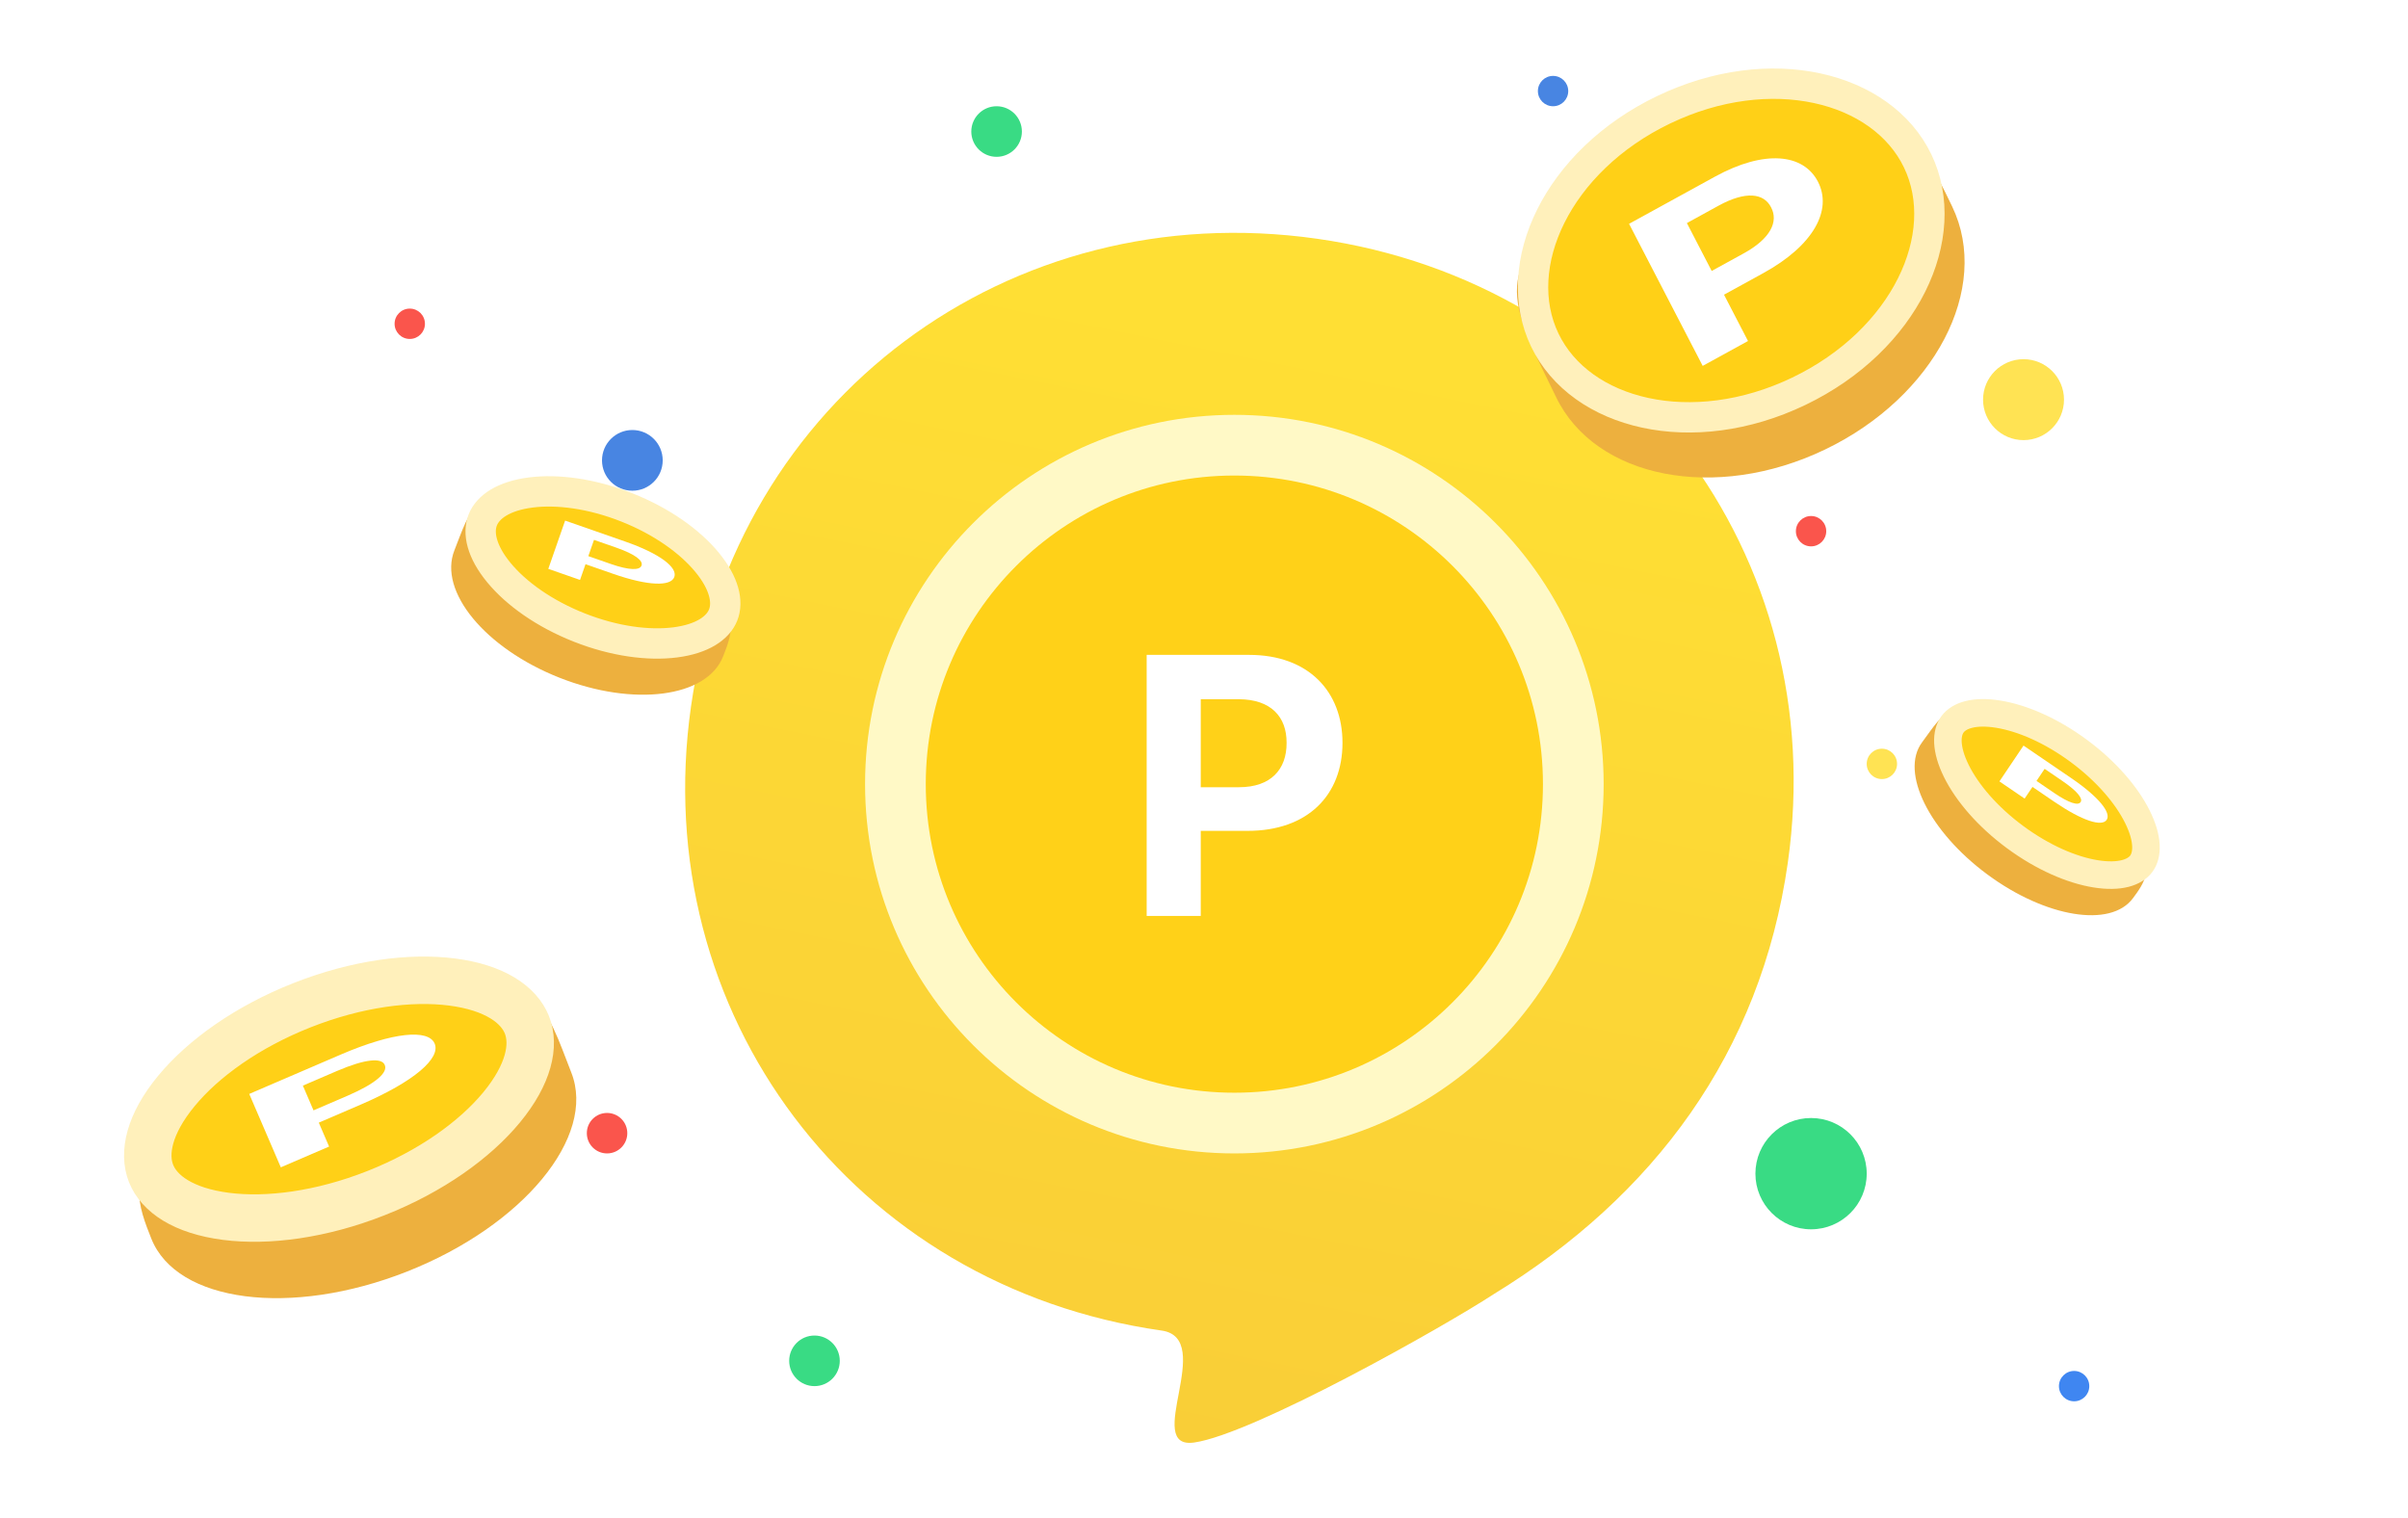 <svg width="476" height="300" viewBox="0 0 476 300" fill="none" xmlns="http://www.w3.org/2000/svg">
<path d="M353.404 170.547C348.041 208.197 326.844 236.46 295.302 255.802C285.277 262.358 247.775 283.457 236.072 285.147C225.762 286.637 240.469 264.562 229.628 263.018C168.664 254.335 127.948 200.358 136.592 139.667C145.236 78.975 199.403 38.513 260.367 47.196C321.332 55.879 362.048 109.856 353.404 170.547Z" fill="url(#paint0_linear_36_97)"/>
<circle cx="244.001" cy="155.002" r="67" fill="#FFD118" stroke="#FFF9C6" stroke-width="12"/>
<path d="M226.665 181.064V129.451H246.911C258.638 129.451 265.375 136.687 265.375 146.845C265.375 157.147 258.531 164.24 246.626 164.24H237.358V181.064H226.665ZM237.358 155.614H244.915C251.259 155.614 254.36 152.05 254.325 146.845C254.36 141.713 251.259 138.255 244.915 138.219H237.358V155.614Z" fill="white"/>
<g filter="url(#filter0_f_36_97)">
<path d="M385.9 40.834C393.648 56.972 382.395 78.473 360.765 88.858C339.135 99.243 315.319 94.58 307.571 78.442C299.823 62.304 292.548 51.643 314.179 41.258C325.736 35.709 349.82 24.163 364.767 23.779C377.795 23.444 382.292 33.319 385.9 40.834Z" fill="#EDB03E"/>
<path d="M379.078 31.825C386.163 46.581 376.628 67.237 355.578 77.344C334.528 87.451 312.446 81.974 305.362 67.218C298.277 52.463 307.812 31.806 328.862 21.699C349.912 11.593 371.993 17.07 379.078 31.825Z" fill="#FFD017" stroke="#FFF0BB" stroke-width="6"/>
<path d="M336.579 72.327L322.024 44.244L338.983 34.931C348.806 29.536 356.49 30.375 359.354 35.902C362.259 41.507 358.527 48.515 348.554 53.991L340.792 58.254L345.536 67.409L336.579 72.327ZM338.359 53.561L344.689 50.085C350.003 47.166 351.596 43.8 350.098 40.985C348.681 38.176 345.108 37.721 339.784 40.62L333.454 44.096L338.359 53.561Z" fill="white"/>
</g>
<path d="M142.923 129.788C139.723 137.887 125.24 139.754 110.576 133.959C95.911 128.163 86.618 116.9 89.818 108.802C93.019 100.704 94.112 94.462 108.777 100.257C116.612 103.354 132.933 109.812 140.175 115.877C146.487 121.163 144.413 126.017 142.923 129.788Z" fill="#EDB03E"/>
<path d="M142.953 121.559C141.938 124.126 138.866 126.288 133.485 126.982C128.224 127.66 121.45 126.789 114.498 124.042C107.546 121.294 102.008 117.3 98.632 113.208C95.179 109.023 94.414 105.345 95.428 102.778C96.443 100.211 99.516 98.049 104.896 97.356C110.158 96.677 116.931 97.548 123.883 100.295C130.835 103.043 136.373 107.038 139.75 111.129C143.202 115.314 143.968 118.992 142.953 121.559Z" fill="#FFD017" stroke="#FFF0BB" stroke-width="6"/>
<path d="M108.384 112.448L111.71 102.91L123.588 107.052C130.467 109.451 133.953 112.167 133.298 114.044C132.634 115.948 128.163 115.858 121.178 113.423L115.742 111.527L114.657 114.636L108.384 112.448ZM116.297 109.933L120.731 111.479C124.453 112.777 126.502 112.752 126.816 111.783C127.168 110.842 125.571 109.569 121.851 108.264L117.418 106.718L116.297 109.933Z" fill="white"/>
<path d="M421.625 177.556C417.256 183.471 404.38 181.372 392.866 172.867C381.352 164.363 375.56 152.673 379.929 146.758C384.298 140.843 386.48 135.938 397.994 144.443C404.146 148.987 416.959 158.459 422.01 165.317C426.413 171.295 423.66 174.801 421.625 177.556Z" fill="#EDB03E"/>
<path d="M423.282 170.732C422.017 172.444 419.064 173.517 414.21 172.725C409.515 171.96 403.814 169.52 398.331 165.471C392.849 161.422 388.841 156.689 386.729 152.427C384.546 148.02 384.702 144.882 385.967 143.171C387.231 141.459 390.185 140.386 395.038 141.177C399.733 141.943 405.435 144.382 410.917 148.432C416.399 152.481 420.407 157.213 422.52 161.476C424.703 165.882 424.546 169.02 423.282 170.732Z" fill="#FFD017" stroke="#FFF0BB" stroke-width="5.447"/>
<path d="M395.234 154.462L399.997 147.384L409.432 153.814C414.897 157.538 417.369 160.67 416.431 162.063C415.481 163.476 411.637 162.275 406.089 158.494L401.77 155.551L400.218 157.858L395.234 154.462ZM402.566 154.368L406.088 156.768C409.044 158.783 410.818 159.279 411.282 158.554C411.772 157.861 410.646 156.402 407.693 154.382L404.171 151.982L402.566 154.368Z" fill="white"/>
<path d="M29.906 244.827C34.91 257.488 57.552 260.407 80.479 251.347C103.406 242.286 117.936 224.677 112.932 212.016C107.929 199.355 106.219 189.596 83.292 198.657C71.042 203.498 45.525 213.595 34.202 223.077C24.333 231.341 27.576 238.931 29.906 244.827Z" fill="#EDB03E"/>
<path d="M29.859 231.961C31.445 235.975 36.25 239.354 44.662 240.439C52.888 241.499 63.477 240.138 74.346 235.843C85.216 231.547 93.875 225.302 99.153 218.904C104.552 212.362 105.748 206.611 104.162 202.598C102.575 198.584 97.771 195.205 89.359 194.12C81.133 193.06 70.544 194.421 59.675 198.716C48.805 203.012 40.146 209.257 34.868 215.655C29.469 222.197 28.273 227.947 29.859 231.961Z" fill="#FFD017" stroke="#FFF0BB" stroke-width="9.381"/>
<path d="M55.509 230.75L49.269 216.242L67.335 208.472C77.799 203.971 84.685 203.419 85.913 206.274C87.159 209.17 81.909 213.79 71.286 218.36L63.017 221.917L65.051 226.646L55.509 230.75ZM61.974 219.492L68.717 216.592C74.378 214.157 76.714 211.965 76.053 210.515C75.465 209.059 72.279 209.277 66.614 211.702L59.871 214.603L61.974 219.492Z" fill="white"/>
<circle cx="400" cy="79.002" r="8" fill="#FFE353"/>
<circle cx="125.001" cy="91.002" r="6" fill="#4885E2"/>
<circle cx="358.001" cy="232.002" r="11" fill="#39DB84"/>
<circle cx="197.001" cy="26.002" r="5" fill="#39DB84"/>
<circle cx="120.001" cy="224.002" r="4" fill="#FA554C"/>
<circle cx="81.001" cy="64.002" r="3" fill="#FA554C"/>
<circle cx="410" cy="274.002" r="3" fill="#3F86F1"/>
<circle cx="372" cy="151.002" r="3" fill="#FFE353"/>
<circle cx="358.001" cy="105.002" r="3" fill="#FA554C"/>
<circle cx="307.001" cy="18.002" r="3" fill="#4885E2"/>
<circle cx="161.001" cy="269.002" r="5" fill="#39DB84"/>
<defs>
<filter id="filter0_f_36_97" x="299.357" y="13.063" width="89.492" height="81.827" filterUnits="userSpaceOnUse" color-interpolation-filters="sRGB">
<feFlood flood-opacity="0" result="BackgroundImageFix"/>
<feBlend mode="normal" in="SourceGraphic" in2="BackgroundImageFix" result="shape"/>
<feGaussianBlur stdDeviation="0.25" result="effect1_foregroundBlur_36_97"/>
</filter>
<linearGradient id="paint0_linear_36_97" x1="270.501" y1="69.002" x2="226.632" y2="284.054" gradientUnits="userSpaceOnUse">
<stop stop-color="#FFDF34"/>
<stop offset="1" stop-color="#F9CE37"/>
</linearGradient>
</defs>
</svg>

